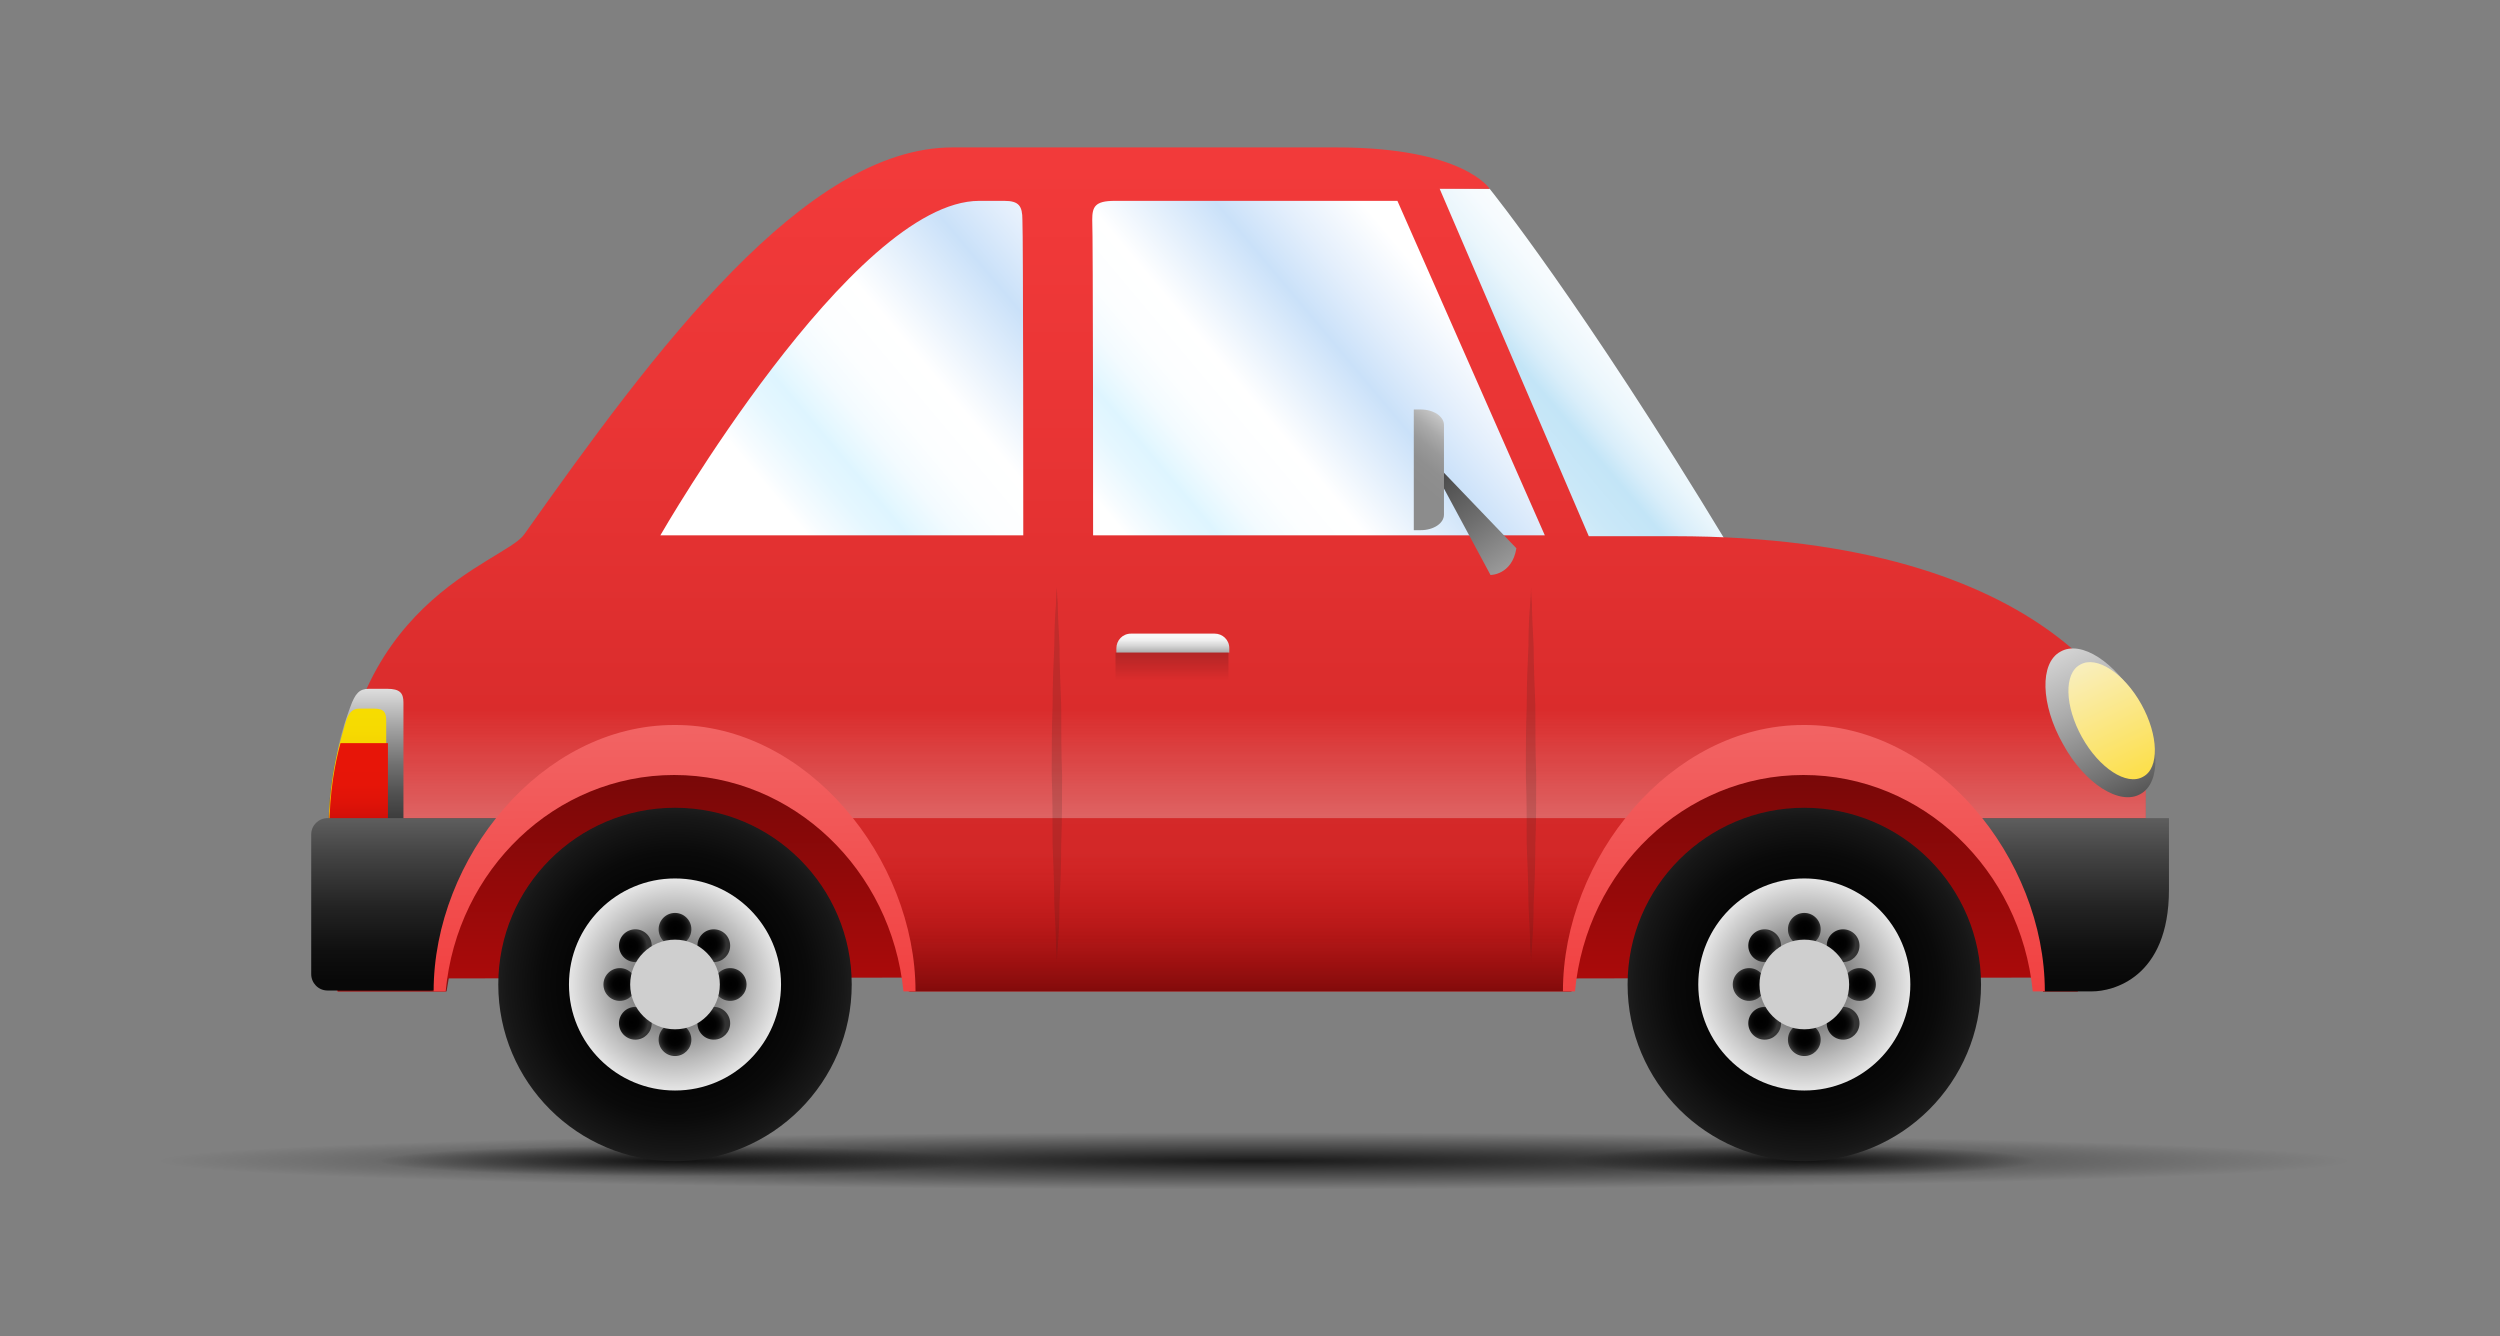 <?xml version="1.0" encoding="utf-8"?>
<!-- Generator: Adobe Illustrator 18.0.0, SVG Export Plug-In . SVG Version: 6.00 Build 0)  -->
<!DOCTYPE svg PUBLIC "-//W3C//DTD SVG 1.1//EN" "http://www.w3.org/Graphics/SVG/1.1/DTD/svg11.dtd">
<svg version="1.1" id="Layer_1" xmlns="http://www.w3.org/2000/svg" xmlns:xlink="http://www.w3.org/1999/xlink" x="0px" y="0px"
	 viewBox="0 0 290 155" enable-background="new 0 0 290 155" xml:space="preserve">
<rect x="0" y="0" width="290" height="155" fill="#808080" stroke="none"/>
<g>
	
		<radialGradient id="SVGID_1_" cx="600.03" cy="1262.46" r="238.938" gradientTransform="matrix(0.145 0 0 7.456945e-03 -8.55 125.252)" gradientUnits="userSpaceOnUse">
		<stop  offset="0" style="stop-color:#000000"/>
		<stop  offset="1" style="stop-color:#000000;stop-opacity:0"/>
	</radialGradient>
	<ellipse opacity="0.8" fill="url(#SVGID_1_)" cx="78.3" cy="134.7" rx="34.7" ry="1.9"/>
	
		<radialGradient id="SVGID_2_" cx="909.467" cy="1262.46" r="238.983" gradientTransform="matrix(0.113 0 0 7.456945e-03 106.499 125.252)" gradientUnits="userSpaceOnUse">
		<stop  offset="0" style="stop-color:#000000"/>
		<stop  offset="1" style="stop-color:#000000;stop-opacity:0"/>
	</radialGradient>
	<ellipse opacity="0.8" fill="url(#SVGID_2_)" cx="209.3" cy="134.7" rx="27.1" ry="1.9"/>
	
		<radialGradient id="SVGID_3_" cx="589.671" cy="640.886" r="238.881" gradientTransform="matrix(0.532 0 0 1.392615e-02 -168.233 125.741)" gradientUnits="userSpaceOnUse">
		<stop  offset="0" style="stop-color:#000000"/>
		<stop  offset="1" style="stop-color:#000000;stop-opacity:0"/>
	</radialGradient>
	<ellipse opacity="0.8" fill="url(#SVGID_3_)" cx="145.4" cy="134.7" rx="127.5" ry="3.5"/>
	<g>
		<linearGradient id="SVGID_4_" gradientUnits="userSpaceOnUse" x1="162.679" y1="59.572" x2="199.67" y2="28.533">
			<stop  offset="5.650790e-02" style="stop-color:#FFFFFF"/>
			<stop  offset="7.970560e-02" style="stop-color:#FAFDFE"/>
			<stop  offset="0.228" style="stop-color:#DCF0FA"/>
			<stop  offset="0.356" style="stop-color:#CAE8F8"/>
			<stop  offset="0.446" style="stop-color:#C3E5F7"/>
			<stop  offset="0.496" style="stop-color:#D9EEFA"/>
			<stop  offset="0.555" style="stop-color:#EAF6FC"/>
			<stop  offset="0.627" style="stop-color:#F6FBFE"/>
			<stop  offset="0.727" style="stop-color:#FDFEFF"/>
			<stop  offset="0.978" style="stop-color:#FFFFFF"/>
		</linearGradient>
		<path fill="url(#SVGID_4_)" d="M165.7,21.8l7.1,0.1c0,0,10.6,13.1,27.6,41.2h-34.7V21.8z"/>
		<linearGradient id="SVGID_5_" gradientUnits="userSpaceOnUse" x1="144.015" y1="115.002" x2="144.015" y2="17.146">
			<stop  offset="3.159130e-02" style="stop-color:#CC2424"/>
			<stop  offset="6.380518e-02" style="stop-color:#CE2525"/>
			<stop  offset="0.639" style="stop-color:#E83434"/>
			<stop  offset="0.98" style="stop-color:#F23A3A"/>
		</linearGradient>
		<path fill="url(#SVGID_5_)" d="M39.1,115h12.6l2.4-13.9h45.7l5.6,13.9h76.8l3.2-13.9H234l3,13.9h4l7.9-7.9c0,0,0-11.3,0-17.7
			c0-6.3-10.6-27.2-54.7-27.2h-9.9l-17.3-40.3h5.8c0,0-3-4.8-17.8-4.8c-20.3,0-37.3,0-44.5,0c-17.1,0-34.5,23.4-49.7,44.9
			c-2.3,3.3-21.6,7.8-21.6,35C39.1,105.7,39.1,115,39.1,115z"/>
		<linearGradient id="SVGID_6_" gradientUnits="userSpaceOnUse" x1="144.015" y1="108.721" x2="144.015" y2="78.808">
			<stop  offset="0" style="stop-color:#F7F7F7"/>
			<stop  offset="0.881" style="stop-color:#F7F7F7;stop-opacity:0"/>
		</linearGradient>
		<path opacity="0.6" fill="url(#SVGID_6_)" d="M194.2,62.2h-9.9l-17.3-40.3h5.8c0,0-3-4.8-17.8-4.8c-20.3,0-37.3,0-44.5,0
			c-17.1,0-34.5,23.4-49.7,44.9c-2.3,3.3-21.6,7.8-21.6,35c0-0.7,0-1.4,0-2.1h209.7c0-2,0-3.9,0-5.5
			C248.9,83.1,238.3,62.2,194.2,62.2z"/>
		<linearGradient id="SVGID_7_" gradientUnits="userSpaceOnUse" x1="89.964" y1="62.646" x2="133.26" y2="26.316">
			<stop  offset="5.650790e-02" style="stop-color:#FFFFFF"/>
			<stop  offset="8.364039e-02" style="stop-color:#F7FCFF"/>
			<stop  offset="0.16" style="stop-color:#E5F7FF"/>
			<stop  offset="0.214" style="stop-color:#DEF5FF"/>
			<stop  offset="0.23" style="stop-color:#E3F7FF"/>
			<stop  offset="0.293" style="stop-color:#F3FBFF"/>
			<stop  offset="0.365" style="stop-color:#FCFEFF"/>
			<stop  offset="0.466" style="stop-color:#FFFFFF"/>
			<stop  offset="0.686" style="stop-color:#CAE1F9"/>
			<stop  offset="0.799" style="stop-color:#E4EFFC"/>
			<stop  offset="0.936" style="stop-color:#FFFFFF"/>
		</linearGradient>
		<path fill="url(#SVGID_7_)" d="M118.7,62.1H76.6c0,0,22.3-38.8,37-38.8c2.1,0,1.3,0,2.9,0c1.7,0,2.1,0.6,2.1,2.2
			C118.7,27,118.7,62.1,118.7,62.1z"/>
		<linearGradient id="SVGID_8_" gradientUnits="userSpaceOnUse" x1="128.285" y1="63.866" x2="168.167" y2="30.402">
			<stop  offset="5.650790e-02" style="stop-color:#FFFFFF"/>
			<stop  offset="8.364039e-02" style="stop-color:#F7FCFF"/>
			<stop  offset="0.16" style="stop-color:#E5F7FF"/>
			<stop  offset="0.214" style="stop-color:#DEF5FF"/>
			<stop  offset="0.23" style="stop-color:#E3F7FF"/>
			<stop  offset="0.293" style="stop-color:#F3FBFF"/>
			<stop  offset="0.365" style="stop-color:#FCFEFF"/>
			<stop  offset="0.466" style="stop-color:#FFFFFF"/>
			<stop  offset="0.686" style="stop-color:#CAE1F9"/>
			<stop  offset="0.799" style="stop-color:#E4EFFC"/>
			<stop  offset="0.936" style="stop-color:#FFFFFF"/>
		</linearGradient>
		<path fill="url(#SVGID_8_)" d="M126.8,62.1h52.4l-17.1-38.8c0,0-30.5,0-32.8,0c-2.3,0-2.6,0.7-2.6,2.2
			C126.8,26.9,126.8,62.1,126.8,62.1z"/>
		<linearGradient id="SVGID_9_" gradientUnits="userSpaceOnUse" x1="144.015" y1="119.308" x2="144.015" y2="99.21">
			<stop  offset="0.127" style="stop-color:#700707"/>
			<stop  offset="0.247" style="stop-color:#7D0808;stop-opacity:0.862"/>
			<stop  offset="0.75" style="stop-color:#B00B0B;stop-opacity:0.284"/>
			<stop  offset="0.998" style="stop-color:#C40C0C;stop-opacity:0"/>
		</linearGradient>
		<path fill="url(#SVGID_9_)" d="M39.2,94.9c0,0.7,0,1.4,0,2.1c0,8.7,0,18,0,18h12.6l2.4-13.9h45.7l5.6,13.9h76.8l3.2-13.9H234
			l3,13.9h4l7.9-7.9c0,0,0-6.4,0-12.2H39.2z"/>
		<g opacity="0.16">
			<path fill="#1D1D1B" d="M177.6,68.1c0,0,0,0.7,0.1,1.9c0,1.2,0.1,2.9,0.2,4.9c0,2,0.1,4.4,0.2,7c0,2.6,0,5.3,0.1,8
				c0,2.7,0,5.4-0.1,8c0,2.6-0.1,4.9-0.2,7c0,2-0.1,3.7-0.2,4.9c-0.1,1.2-0.1,1.9-0.1,1.9s0-0.7-0.1-1.9c0-1.2-0.1-2.9-0.2-4.9
				c0-2-0.1-4.4-0.2-7c0-2.6,0-5.3-0.1-8c0-2.7,0-5.4,0.1-8c0-2.6,0.1-4.9,0.2-7c0-2,0.1-3.7,0.2-4.9
				C177.6,68.8,177.6,68.1,177.6,68.1z"/>
		</g>
		<g opacity="0.16">
			<path fill="#1D1D1B" d="M122.6,68.1c0,0,0,0.7,0.1,1.9c0,1.2,0.1,2.9,0.2,4.9c0,2,0.1,4.4,0.2,7c0,2.6,0,5.3,0.1,8
				c0,2.7,0,5.4-0.1,8c0,2.6-0.1,4.9-0.2,7c0,2-0.1,3.7-0.2,4.9c-0.1,1.2-0.1,1.9-0.1,1.9s0-0.7-0.1-1.9c0-1.2-0.1-2.9-0.2-4.9
				c0-2-0.1-4.4-0.2-7c0-2.6,0-5.3-0.1-8c0-2.7,0-5.4,0.1-8c0-2.6,0.1-4.9,0.2-7c0-2,0.1-3.7,0.2-4.9
				C122.5,68.8,122.6,68.1,122.6,68.1z"/>
		</g>
		<g>
			<linearGradient id="SVGID_10_" gradientUnits="userSpaceOnUse" x1="182.68" y1="76.605" x2="164.498" y2="51.514">
				<stop  offset="0" style="stop-color:#F7F7F7"/>
				<stop  offset="0.321" style="stop-color:#B0B0B0"/>
				<stop  offset="0.642" style="stop-color:#6F6F6F"/>
				<stop  offset="0.875" style="stop-color:#474747"/>
				<stop  offset="0.995" style="stop-color:#383838"/>
			</linearGradient>
			<path fill="url(#SVGID_10_)" d="M166.6,55l6.3,11.7c0,0,2.5,0,3-3.1l-9.3-9.7V55z"/>
			<linearGradient id="SVGID_11_" gradientUnits="userSpaceOnUse" x1="159.348" y1="61.575" x2="170.267" y2="48.244">
				<stop  offset="0.429" style="stop-color:#8C8C8C"/>
				<stop  offset="0.566" style="stop-color:#8F8F8F"/>
				<stop  offset="0.672" style="stop-color:#999999"/>
				<stop  offset="0.768" style="stop-color:#AAAAAA"/>
				<stop  offset="0.858" style="stop-color:#C1C1C1"/>
				<stop  offset="0.943" style="stop-color:#DFDFDF"/>
				<stop  offset="1" style="stop-color:#F7F7F7"/>
			</linearGradient>
			<path fill="url(#SVGID_11_)" d="M164,61.5h0.8c1.5,0,2.7-0.8,2.7-1.8V49.3c0-1-1.2-1.8-2.7-1.8H164V61.5z"/>
		</g>
		<g>
			<linearGradient id="SVGID_12_" gradientUnits="userSpaceOnUse" x1="136.002" y1="79.162" x2="136.002" y2="73.646">
				<stop  offset="0.297" style="stop-color:#333333"/>
				<stop  offset="0.475" style="stop-color:#787878"/>
				<stop  offset="0.636" style="stop-color:#AFAFAF"/>
				<stop  offset="0.774" style="stop-color:#D6D6D6"/>
				<stop  offset="0.883" style="stop-color:#EEEEEE"/>
				<stop  offset="0.95" style="stop-color:#F7F7F7"/>
			</linearGradient>
			<path fill="url(#SVGID_12_)" d="M142.6,75.7v-0.5c0-1-0.8-1.7-1.7-1.7h-9.7c-1,0-1.7,0.8-1.7,1.7v0.5H142.6z"/>
			<linearGradient id="SVGID_13_" gradientUnits="userSpaceOnUse" x1="136.002" y1="78.934" x2="136.002" y2="75.666">
				<stop  offset="0" style="stop-color:#000000;stop-opacity:0"/>
				<stop  offset="0.858" style="stop-color:#000000;stop-opacity:0.858"/>
				<stop  offset="1" style="stop-color:#000000"/>
			</linearGradient>
			<rect x="129.4" y="75.7" opacity="0.2" fill="url(#SVGID_13_)" width="13.1" height="3.3"/>
		</g>
		<g>
			<linearGradient id="SVGID_14_" gradientUnits="userSpaceOnUse" x1="235.512" y1="66.918" x2="252.747" y2="103.057">
				<stop  offset="3.015020e-03" style="stop-color:#F7F7F7"/>
				<stop  offset="8.712126e-02" style="stop-color:#EEEEEE"/>
				<stop  offset="0.227" style="stop-color:#D5D5D5"/>
				<stop  offset="0.404" style="stop-color:#ACACAC"/>
				<stop  offset="0.612" style="stop-color:#737373"/>
				<stop  offset="0.819" style="stop-color:#333333"/>
			</linearGradient>
			<path fill="url(#SVGID_14_)" d="M248,81.4c2.6,4.6,2.7,9.4,0.3,10.7c-2.4,1.4-6.5-1.2-9-5.8c-2.6-4.6-2.7-9.4-0.3-10.7
				C241.4,74.2,245.4,76.8,248,81.4z"/>
			<linearGradient id="SVGID_15_" gradientUnits="userSpaceOnUse" x1="238.592" y1="70.273" x2="252.155" y2="98.712">
				<stop  offset="3.015020e-03" style="stop-color:#F7F7F7"/>
				<stop  offset="0.105" style="stop-color:#F8F3DD"/>
				<stop  offset="1" style="stop-color:#FFD500"/>
			</linearGradient>
			<path fill="url(#SVGID_15_)" d="M248.4,81.7c2,3.6,2.1,7.4,0.2,8.4c-1.9,1.1-5.1-1-7.1-4.6c-2-3.6-2.1-7.4-0.2-8.4
				C243.2,76,246.4,78.1,248.4,81.7z"/>
		</g>
		<linearGradient id="SVGID_16_" gradientUnits="userSpaceOnUse" x1="42.509" y1="98.638" x2="42.509" y2="78.192">
			<stop  offset="7.642040e-02" style="stop-color:#333333"/>
			<stop  offset="0.172" style="stop-color:#3B3B3B"/>
			<stop  offset="0.318" style="stop-color:#505050"/>
			<stop  offset="0.495" style="stop-color:#727272"/>
			<stop  offset="0.698" style="stop-color:#A3A3A3"/>
			<stop  offset="0.92" style="stop-color:#DFDFDF"/>
			<stop  offset="1" style="stop-color:#F7F7F7"/>
		</linearGradient>
		<path fill="url(#SVGID_16_)" d="M38.1,96.5c0-7.8,1.9-12.7,2.5-14.4c0.6-1.7,1.1-2.2,2.2-2.2c1.1,0,0.6,0,2.1,0
			c1.5,0,1.9,0.5,1.9,1.6c0,1.1,0,15,0,15H38.1z"/>
		<linearGradient id="SVGID_17_" gradientUnits="userSpaceOnUse" x1="41.527" y1="98.334" x2="41.527" y2="80.763">
			<stop  offset="0" style="stop-color:#E69409"/>
			<stop  offset="4.354796e-02" style="stop-color:#E79A08"/>
			<stop  offset="0.291" style="stop-color:#EEB805"/>
			<stop  offset="0.536" style="stop-color:#F3CD02"/>
			<stop  offset="0.774" style="stop-color:#F6DA01"/>
			<stop  offset="0.997" style="stop-color:#F7DE00"/>
		</linearGradient>
		<path fill="url(#SVGID_17_)" d="M38.1,96.5c0-6.7,1.5-10.9,1.9-12.4c0.4-1.5,0.9-1.9,1.7-1.9s0.5,0,1.7,0c1.2,0,1.4,0.5,1.4,1.4
			c0,0.9,0,12.9,0,12.9H38.1z"/>
		<linearGradient id="SVGID_18_" gradientUnits="userSpaceOnUse" x1="41.527" y1="97.817" x2="41.527" y2="85.125">
			<stop  offset="0" style="stop-color:#910009"/>
			<stop  offset="3.302693e-03" style="stop-color:#920009"/>
			<stop  offset="7.491744e-02" style="stop-color:#AD0709"/>
			<stop  offset="0.156" style="stop-color:#C30C08"/>
			<stop  offset="0.252" style="stop-color:#D41008"/>
			<stop  offset="0.371" style="stop-color:#DF1308"/>
			<stop  offset="0.537" style="stop-color:#E61508"/>
			<stop  offset="1" style="stop-color:#E81508"/>
		</linearGradient>
		<path fill="url(#SVGID_18_)" d="M39.5,86.2c-0.6,2.2-1.3,5.6-1.3,10.3h6.8c0,0,0-6.5,0-10.3H39.5z"/>
		<g>
			<linearGradient id="SVGID_19_" gradientUnits="userSpaceOnUse" x1="48.443" y1="114.987" x2="48.443" y2="94.904">
				<stop  offset="5.770250e-02" style="stop-color:#080808"/>
				<stop  offset="0.23" style="stop-color:#0F0F0F"/>
				<stop  offset="0.486" style="stop-color:#232323"/>
				<stop  offset="0.794" style="stop-color:#444444"/>
				<stop  offset="1" style="stop-color:#5E5E5E"/>
			</linearGradient>
			<path fill="url(#SVGID_19_)" d="M51.8,113c0,1.1-0.9,1.9-1.9,1.9H38c-1.1,0-1.9-0.9-1.9-1.9V96.8c0-1.1,0.9-1.9,1.9-1.9h21
				c1.1,0,1.9,0.9,1.9,1.9L51.8,113z"/>
			<linearGradient id="SVGID_20_" gradientUnits="userSpaceOnUse" x1="239.417" y1="114.987" x2="239.417" y2="94.904">
				<stop  offset="5.770250e-02" style="stop-color:#080808"/>
				<stop  offset="0.23" style="stop-color:#0F0F0F"/>
				<stop  offset="0.486" style="stop-color:#232323"/>
				<stop  offset="0.794" style="stop-color:#444444"/>
				<stop  offset="1" style="stop-color:#5E5E5E"/>
			</linearGradient>
			<path fill="url(#SVGID_20_)" d="M237,115c0,0,5.4,0,5.7,0c2.3,0,8.9-1.5,8.9-11.8v-8.3h-24.5L237,115z"/>
			<g>
				<g>
					<g>
						
							<linearGradient id="SVGID_21_" gradientUnits="userSpaceOnUse" x1="78.27" y1="125.814" x2="78.27" y2="83.299" gradientTransform="matrix(1 -1.800000e-03 1.800000e-03 1 -0.202 0.14)">
							<stop  offset="0" style="stop-color:#C40C0C"/>
							<stop  offset="0.942" style="stop-color:#700707"/>
						</linearGradient>
						<path fill="url(#SVGID_21_)" d="M78.2,87.7c-15,0-27.1,11.6-27.1,25.8l54.2-0.1C105.4,99.2,93.2,87.6,78.2,87.7z"/>
						
							<linearGradient id="SVGID_22_" gradientUnits="userSpaceOnUse" x1="78.27" y1="82.116" x2="78.27" y2="121.779" gradientTransform="matrix(1 -1.800000e-03 1.800000e-03 1 -0.202 0.14)">
							<stop  offset="0" style="stop-color:#F26666"/>
							<stop  offset="0.979" style="stop-color:#F23A3A"/>
						</linearGradient>
						<path fill="url(#SVGID_22_)" d="M51.7,115c1.3-14.1,12.7-25.1,26.5-25.1c13.8,0,25.2,11,26.6,25.1h1.4c0,0,0,0,0,0
							c0-15.4-12.6-31-28-30.9c-15.4,0-27.9,15.5-27.9,30.9c0,0,0,0,0,0H51.7z"/>
					</g>
					
						<radialGradient id="SVGID_23_" cx="80.799" cy="110.609" r="24.219" gradientTransform="matrix(1 2.190000e-02 -2.190000e-02 1 -8.650453e-02 1.851)" gradientUnits="userSpaceOnUse">
						<stop  offset="0" style="stop-color:#000000"/>
						<stop  offset="0.422" style="stop-color:#020202"/>
						<stop  offset="0.637" style="stop-color:#0A0A0A"/>
						<stop  offset="0.805" style="stop-color:#171717"/>
						<stop  offset="0.948" style="stop-color:#2A2A2A"/>
						<stop  offset="1" style="stop-color:#333333"/>
					</radialGradient>
					<circle fill="url(#SVGID_23_)" cx="78.3" cy="114.2" r="20.5"/>
					
						<radialGradient id="SVGID_24_" cx="80.799" cy="110.609" r="14.175" gradientTransform="matrix(1 2.190000e-02 -2.190000e-02 1 -8.650453e-02 1.851)" gradientUnits="userSpaceOnUse">
						<stop  offset="0" style="stop-color:#333333"/>
						<stop  offset="0.294" style="stop-color:#757575"/>
						<stop  offset="0.63" style="stop-color:#BBBBBB"/>
						<stop  offset="0.874" style="stop-color:#E7E7E7"/>
						<stop  offset="0.997" style="stop-color:#F7F7F7"/>
					</radialGradient>
					<circle fill="url(#SVGID_24_)" cx="78.3" cy="114.2" r="12.3"/>
					<g>
						<g>
							
								<radialGradient id="SVGID_25_" cx="343.723" cy="407.27" r="1.878" gradientTransform="matrix(2.190000e-02 -1 1 2.190000e-02 -342.848 448.942)" gradientUnits="userSpaceOnUse">
								<stop  offset="0" style="stop-color:#000000"/>
								<stop  offset="0.422" style="stop-color:#020202"/>
								<stop  offset="0.637" style="stop-color:#0A0A0A"/>
								<stop  offset="0.805" style="stop-color:#171717"/>
								<stop  offset="0.948" style="stop-color:#2A2A2A"/>
								<stop  offset="1" style="stop-color:#333333"/>
							</radialGradient>
							<circle fill="url(#SVGID_25_)" cx="71.9" cy="114.2" r="1.9"/>
							
								<radialGradient id="SVGID_26_" cx="344.004" cy="420.075" r="1.878" gradientTransform="matrix(2.190000e-02 -1 1 2.190000e-02 -342.848 448.942)" gradientUnits="userSpaceOnUse">
								<stop  offset="0" style="stop-color:#000000"/>
								<stop  offset="0.422" style="stop-color:#020202"/>
								<stop  offset="0.637" style="stop-color:#0A0A0A"/>
								<stop  offset="0.805" style="stop-color:#171717"/>
								<stop  offset="0.948" style="stop-color:#2A2A2A"/>
								<stop  offset="1" style="stop-color:#333333"/>
							</radialGradient>
							<circle fill="url(#SVGID_26_)" cx="84.7" cy="114.2" r="1.9"/>
							
								<radialGradient id="SVGID_27_" cx="-218.464" cy="735.116" r="1.878" gradientTransform="matrix(-1 -2.190000e-02 2.190000e-02 -1 -156.247 850.796)" gradientUnits="userSpaceOnUse">
								<stop  offset="0" style="stop-color:#000000"/>
								<stop  offset="0.422" style="stop-color:#020202"/>
								<stop  offset="0.637" style="stop-color:#0A0A0A"/>
								<stop  offset="0.805" style="stop-color:#171717"/>
								<stop  offset="0.948" style="stop-color:#2A2A2A"/>
								<stop  offset="1" style="stop-color:#333333"/>
							</radialGradient>
							<circle fill="url(#SVGID_27_)" cx="78.3" cy="120.6" r="1.9"/>
							
								<radialGradient id="SVGID_28_" cx="-218.183" cy="747.922" r="1.878" gradientTransform="matrix(-1 -2.190000e-02 2.190000e-02 -1 -156.247 850.796)" gradientUnits="userSpaceOnUse">
								<stop  offset="0" style="stop-color:#000000"/>
								<stop  offset="0.422" style="stop-color:#020202"/>
								<stop  offset="0.637" style="stop-color:#0A0A0A"/>
								<stop  offset="0.805" style="stop-color:#171717"/>
								<stop  offset="0.948" style="stop-color:#2A2A2A"/>
								<stop  offset="1" style="stop-color:#333333"/>
							</radialGradient>
							<circle fill="url(#SVGID_28_)" cx="78.3" cy="107.8" r="1.9"/>
						</g>
						<g>
							
								<radialGradient id="SVGID_29_" cx="389.409" cy="623.467" r="1.878" gradientTransform="matrix(-0.692 -0.722 0.722 -0.692 -107.373 831.172)" gradientUnits="userSpaceOnUse">
								<stop  offset="0" style="stop-color:#000000"/>
								<stop  offset="0.422" style="stop-color:#020202"/>
								<stop  offset="0.637" style="stop-color:#0A0A0A"/>
								<stop  offset="0.805" style="stop-color:#171717"/>
								<stop  offset="0.948" style="stop-color:#2A2A2A"/>
								<stop  offset="1" style="stop-color:#333333"/>
							</radialGradient>
							<circle fill="url(#SVGID_29_)" cx="73.7" cy="118.7" r="1.9"/>
							
								<radialGradient id="SVGID_30_" cx="389.689" cy="636.273" r="1.878" gradientTransform="matrix(-0.692 -0.722 0.722 -0.692 -107.373 831.172)" gradientUnits="userSpaceOnUse">
								<stop  offset="0" style="stop-color:#000000"/>
								<stop  offset="0.422" style="stop-color:#020202"/>
								<stop  offset="0.637" style="stop-color:#0A0A0A"/>
								<stop  offset="0.805" style="stop-color:#171717"/>
								<stop  offset="0.948" style="stop-color:#2A2A2A"/>
								<stop  offset="1" style="stop-color:#333333"/>
							</radialGradient>
							<circle fill="url(#SVGID_30_)" cx="82.8" cy="109.7" r="1.9"/>
							
								<radialGradient id="SVGID_31_" cx="-434.311" cy="781.626" r="1.878" gradientTransform="matrix(-0.722 0.692 -0.692 -0.722 309.549 983.708)" gradientUnits="userSpaceOnUse">
								<stop  offset="0" style="stop-color:#000000"/>
								<stop  offset="0.422" style="stop-color:#020202"/>
								<stop  offset="0.637" style="stop-color:#0A0A0A"/>
								<stop  offset="0.805" style="stop-color:#171717"/>
								<stop  offset="0.948" style="stop-color:#2A2A2A"/>
								<stop  offset="1" style="stop-color:#333333"/>
							</radialGradient>
							<circle fill="url(#SVGID_31_)" cx="82.8" cy="118.7" r="1.9"/>
							
								<radialGradient id="SVGID_32_" cx="-434.031" cy="794.432" r="1.878" gradientTransform="matrix(-0.722 0.692 -0.692 -0.722 309.549 983.708)" gradientUnits="userSpaceOnUse">
								<stop  offset="0" style="stop-color:#000000"/>
								<stop  offset="0.422" style="stop-color:#020202"/>
								<stop  offset="0.637" style="stop-color:#0A0A0A"/>
								<stop  offset="0.805" style="stop-color:#171717"/>
								<stop  offset="0.948" style="stop-color:#2A2A2A"/>
								<stop  offset="1" style="stop-color:#333333"/>
							</radialGradient>
							<circle fill="url(#SVGID_32_)" cx="73.7" cy="109.7" r="1.9"/>
						</g>
					</g>
					<circle fill="#CFCFCF" cx="78.3" cy="114.2" r="5.2"/>
				</g>
				<g>
					<g>
						
							<linearGradient id="SVGID_33_" gradientUnits="userSpaceOnUse" x1="209.267" y1="126.05" x2="209.267" y2="83.535" gradientTransform="matrix(1 -1.800000e-03 1.800000e-03 1 -0.202 0.14)">
							<stop  offset="0" style="stop-color:#C40C0C"/>
							<stop  offset="0.942" style="stop-color:#700707"/>
						</linearGradient>
						<path fill="url(#SVGID_33_)" d="M209.2,87.7c-15,0-27.1,11.6-27.1,25.8l54.2-0.1C236.3,99.2,224.2,87.6,209.2,87.7z"/>
						
							<linearGradient id="SVGID_34_" gradientUnits="userSpaceOnUse" x1="209.267" y1="82.352" x2="209.267" y2="122.015" gradientTransform="matrix(1 -1.800000e-03 1.800000e-03 1 -0.202 0.14)">
							<stop  offset="0" style="stop-color:#F26666"/>
							<stop  offset="0.979" style="stop-color:#F23A3A"/>
						</linearGradient>
						<path fill="url(#SVGID_34_)" d="M182.7,115c1.3-14.1,12.7-25.1,26.5-25.1c13.8,0,25.2,11,26.6,25.1h1.4c0,0,0,0,0,0
							c0-15.4-12.6-31-28-30.9c-15.4,0-27.9,15.5-27.9,30.9c0,0,0,0,0,0H182.7z"/>
					</g>
					
						<radialGradient id="SVGID_35_" cx="211.759" cy="107.74" r="24.219" gradientTransform="matrix(1 2.190000e-02 -2.190000e-02 1 -8.650453e-02 1.851)" gradientUnits="userSpaceOnUse">
						<stop  offset="0" style="stop-color:#000000"/>
						<stop  offset="0.422" style="stop-color:#020202"/>
						<stop  offset="0.637" style="stop-color:#0A0A0A"/>
						<stop  offset="0.805" style="stop-color:#171717"/>
						<stop  offset="0.948" style="stop-color:#2A2A2A"/>
						<stop  offset="1" style="stop-color:#333333"/>
					</radialGradient>
					<circle fill="url(#SVGID_35_)" cx="209.3" cy="114.2" r="20.5"/>
					
						<radialGradient id="SVGID_36_" cx="211.759" cy="107.74" r="14.176" gradientTransform="matrix(1 2.190000e-02 -2.190000e-02 1 -8.650453e-02 1.851)" gradientUnits="userSpaceOnUse">
						<stop  offset="0" style="stop-color:#333333"/>
						<stop  offset="0.294" style="stop-color:#757575"/>
						<stop  offset="0.63" style="stop-color:#BBBBBB"/>
						<stop  offset="0.874" style="stop-color:#E7E7E7"/>
						<stop  offset="0.997" style="stop-color:#F7F7F7"/>
					</radialGradient>
					<circle fill="url(#SVGID_36_)" cx="209.3" cy="114.2" r="12.3"/>
					<g>
						<g>
							
								<radialGradient id="SVGID_37_" cx="346.592" cy="538.23" r="1.878" gradientTransform="matrix(2.190000e-02 -1 1 2.190000e-02 -342.848 448.942)" gradientUnits="userSpaceOnUse">
								<stop  offset="0" style="stop-color:#000000"/>
								<stop  offset="0.422" style="stop-color:#020202"/>
								<stop  offset="0.637" style="stop-color:#0A0A0A"/>
								<stop  offset="0.805" style="stop-color:#171717"/>
								<stop  offset="0.948" style="stop-color:#2A2A2A"/>
								<stop  offset="1" style="stop-color:#333333"/>
							</radialGradient>
							<circle fill="url(#SVGID_37_)" cx="202.9" cy="114.2" r="1.9"/>
							
								<radialGradient id="SVGID_38_" cx="346.873" cy="551.036" r="1.878" gradientTransform="matrix(2.190000e-02 -1 1 2.190000e-02 -342.848 448.942)" gradientUnits="userSpaceOnUse">
								<stop  offset="0" style="stop-color:#000000"/>
								<stop  offset="0.422" style="stop-color:#020202"/>
								<stop  offset="0.637" style="stop-color:#0A0A0A"/>
								<stop  offset="0.805" style="stop-color:#171717"/>
								<stop  offset="0.948" style="stop-color:#2A2A2A"/>
								<stop  offset="1" style="stop-color:#333333"/>
							</radialGradient>
							<circle fill="url(#SVGID_38_)" cx="215.7" cy="114.2" r="1.9"/>
							
								<radialGradient id="SVGID_39_" cx="-349.424" cy="737.984" r="1.878" gradientTransform="matrix(-1 -2.190000e-02 2.190000e-02 -1 -156.247 850.796)" gradientUnits="userSpaceOnUse">
								<stop  offset="0" style="stop-color:#000000"/>
								<stop  offset="0.422" style="stop-color:#020202"/>
								<stop  offset="0.637" style="stop-color:#0A0A0A"/>
								<stop  offset="0.805" style="stop-color:#171717"/>
								<stop  offset="0.948" style="stop-color:#2A2A2A"/>
								<stop  offset="1" style="stop-color:#333333"/>
							</radialGradient>
							<circle fill="url(#SVGID_39_)" cx="209.3" cy="120.6" r="1.9"/>
							
								<radialGradient id="SVGID_40_" cx="-349.144" cy="750.79" r="1.878" gradientTransform="matrix(-1 -2.190000e-02 2.190000e-02 -1 -156.247 850.796)" gradientUnits="userSpaceOnUse">
								<stop  offset="0" style="stop-color:#000000"/>
								<stop  offset="0.422" style="stop-color:#020202"/>
								<stop  offset="0.637" style="stop-color:#0A0A0A"/>
								<stop  offset="0.805" style="stop-color:#171717"/>
								<stop  offset="0.948" style="stop-color:#2A2A2A"/>
								<stop  offset="1" style="stop-color:#333333"/>
							</radialGradient>
							<circle fill="url(#SVGID_40_)" cx="209.3" cy="107.8" r="1.9"/>
						</g>
						<g>
							
								<radialGradient id="SVGID_41_" cx="298.828" cy="718.096" r="1.878" gradientTransform="matrix(-0.692 -0.722 0.722 -0.692 -107.373 831.172)" gradientUnits="userSpaceOnUse">
								<stop  offset="0" style="stop-color:#000000"/>
								<stop  offset="0.422" style="stop-color:#020202"/>
								<stop  offset="0.637" style="stop-color:#0A0A0A"/>
								<stop  offset="0.805" style="stop-color:#171717"/>
								<stop  offset="0.948" style="stop-color:#2A2A2A"/>
								<stop  offset="1" style="stop-color:#333333"/>
							</radialGradient>
							<circle fill="url(#SVGID_41_)" cx="204.7" cy="118.7" r="1.9"/>
							
								<radialGradient id="SVGID_42_" cx="299.108" cy="730.902" r="1.878" gradientTransform="matrix(-0.692 -0.722 0.722 -0.692 -107.373 831.172)" gradientUnits="userSpaceOnUse">
								<stop  offset="0" style="stop-color:#000000"/>
								<stop  offset="0.422" style="stop-color:#020202"/>
								<stop  offset="0.637" style="stop-color:#0A0A0A"/>
								<stop  offset="0.805" style="stop-color:#171717"/>
								<stop  offset="0.948" style="stop-color:#2A2A2A"/>
								<stop  offset="1" style="stop-color:#333333"/>
							</radialGradient>
							<circle fill="url(#SVGID_42_)" cx="213.8" cy="109.7" r="1.9"/>
							
								<radialGradient id="SVGID_43_" cx="-528.94" cy="691.045" r="1.878" gradientTransform="matrix(-0.722 0.692 -0.692 -0.722 309.549 983.708)" gradientUnits="userSpaceOnUse">
								<stop  offset="0" style="stop-color:#000000"/>
								<stop  offset="0.422" style="stop-color:#020202"/>
								<stop  offset="0.637" style="stop-color:#0A0A0A"/>
								<stop  offset="0.805" style="stop-color:#171717"/>
								<stop  offset="0.948" style="stop-color:#2A2A2A"/>
								<stop  offset="1" style="stop-color:#333333"/>
							</radialGradient>
							<circle fill="url(#SVGID_43_)" cx="213.8" cy="118.7" r="1.9"/>
							
								<radialGradient id="SVGID_44_" cx="-528.66" cy="703.851" r="1.878" gradientTransform="matrix(-0.722 0.692 -0.692 -0.722 309.549 983.708)" gradientUnits="userSpaceOnUse">
								<stop  offset="0" style="stop-color:#000000"/>
								<stop  offset="0.422" style="stop-color:#020202"/>
								<stop  offset="0.637" style="stop-color:#0A0A0A"/>
								<stop  offset="0.805" style="stop-color:#171717"/>
								<stop  offset="0.948" style="stop-color:#2A2A2A"/>
								<stop  offset="1" style="stop-color:#333333"/>
							</radialGradient>
							<circle fill="url(#SVGID_44_)" cx="204.7" cy="109.7" r="1.9"/>
						</g>
					</g>
					<circle fill="#CFCFCF" cx="209.3" cy="114.2" r="5.2"/>
				</g>
			</g>
		</g>
	</g>
</g>
</svg>
